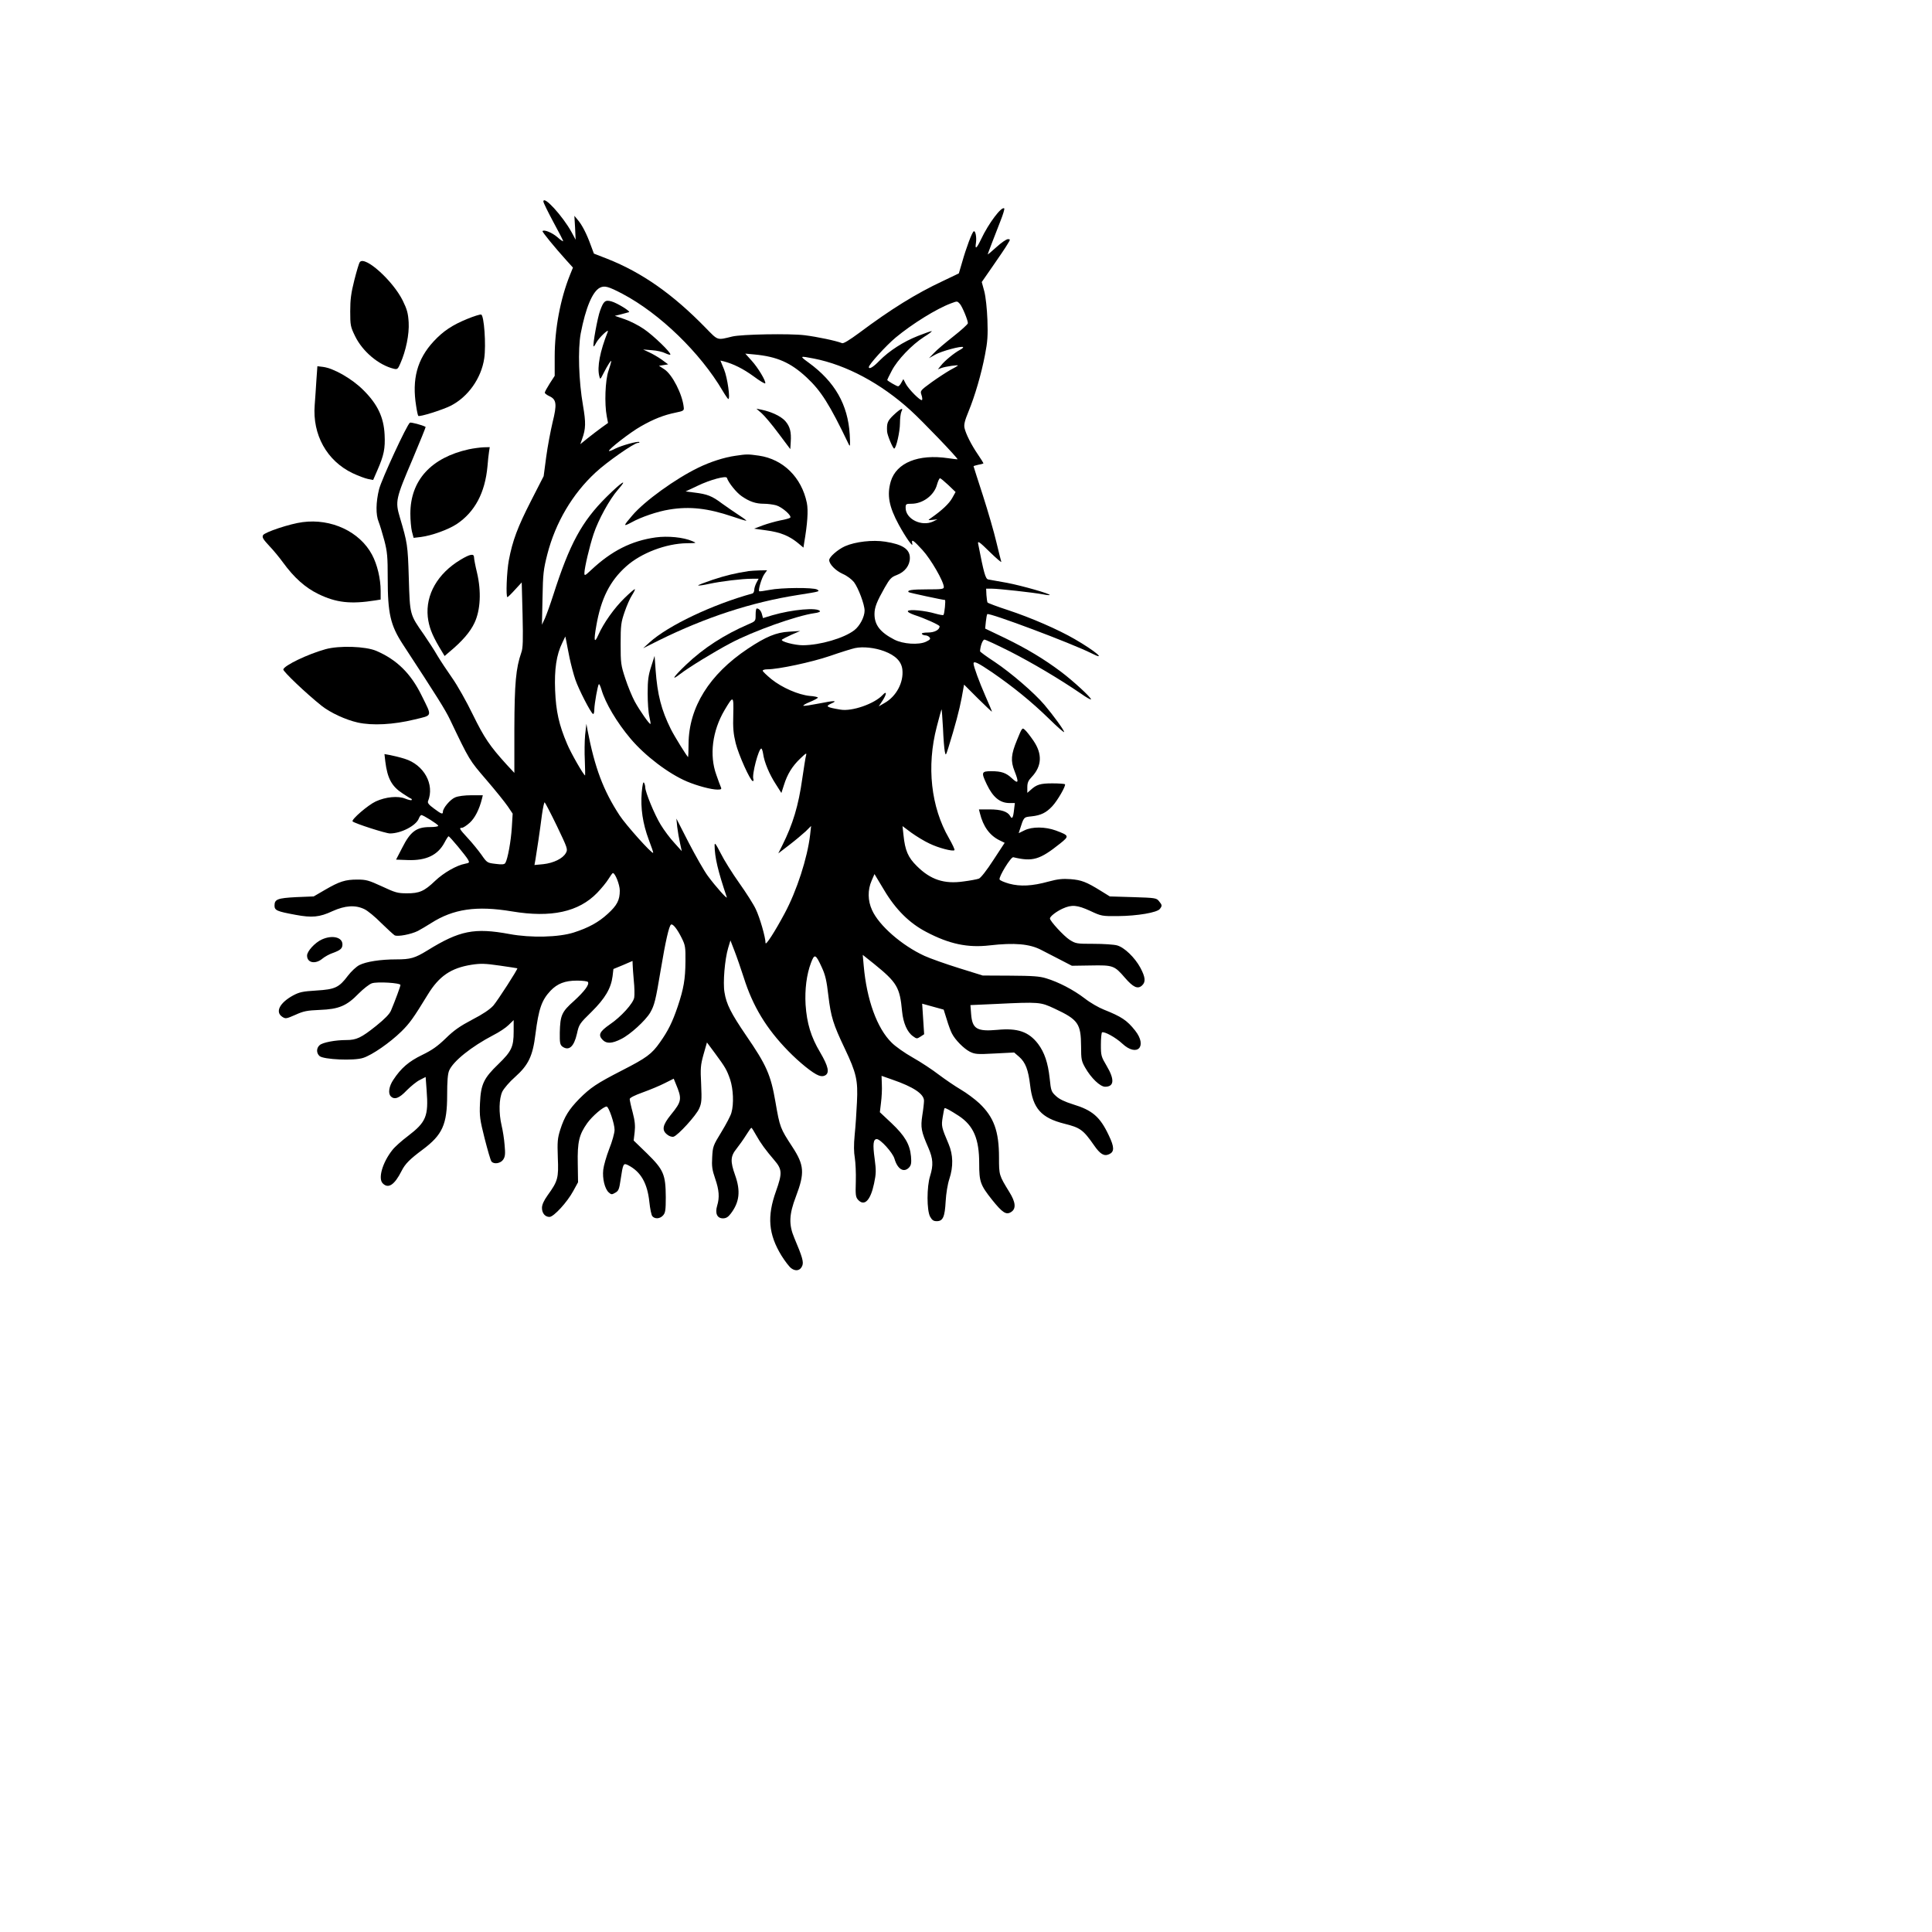 <svg xmlns="http://www.w3.org/2000/svg" version="1.1" xmlns:xlink="http://www.w3.org/1999/xlink" xmlns:svgjs="http://svgjs.dev/svgjs" width="1024pt" height="1024pt"><svg version="1.0" xmlns="http://www.w3.org/2000/svg" width="1024pt" height="1024pt" preserveAspectRatio="xMidYMid meet">
<g transform="translate(0,1024) scale(0.1,-0.1)" fill="#000000" stroke="none">
<path d="M3840 8816 c0 -8 32 -73 70 -144 39 -71 70 -132 70 -136 0 -4 -19 8
-41 28 -37 32 -93 55 -105 43 -5 -4 86 -115 167 -205 l48 -53 -21 -52 c-68
-169 -108 -382 -108 -576 l0 -137 -35 -54 c-19 -30 -35 -59 -35 -65 0 -5 15
-17 33 -25 50 -23 54 -57 22 -185 -14 -60 -35 -169 -45 -244 l-18 -136 -90
-176 c-94 -184 -130 -280 -156 -418 -15 -79 -22 -261 -10 -261 3 0 27 23 53
52 l48 52 6 -228 c4 -182 3 -236 -9 -268 -38 -110 -48 -215 -49 -537 l0 -313
-54 58 c-120 132 -159 190 -240 355 -44 91 -109 206 -145 257 -35 50 -83 122
-105 159 -21 37 -65 104 -95 148 -101 144 -99 138 -107 400 -7 235 -10 249
-63 428 -34 115 -30 131 91 415 52 123 93 225 91 225 -25 14 -104 34 -111 30
-21 -13 -199 -398 -218 -470 -23 -92 -24 -181 -3 -231 8 -20 26 -79 40 -131
21 -81 24 -115 24 -268 0 -248 19 -331 106 -465 246 -376 301 -464 334 -533
139 -291 136 -285 256 -425 64 -74 132 -159 152 -188 l35 -52 -6 -98 c-6 -96
-29 -224 -46 -251 -7 -10 -23 -12 -68 -6 -59 7 -61 7 -101 65 -23 32 -66 85
-97 118 -59 64 -63 72 -40 72 8 0 33 16 55 36 36 33 67 93 86 169 l6 25 -80 0
c-48 0 -94 -6 -115 -15 -35 -14 -87 -76 -87 -102 0 -20 -11 -16 -63 23 -36 26
-47 40 -42 52 48 119 -29 258 -166 300 -35 11 -82 22 -103 26 l-39 7 6 -53
c15 -119 45 -175 122 -225 27 -18 54 -35 60 -37 5 -2 7 -6 4 -10 -3 -3 -23 1
-45 10 -50 21 -138 13 -209 -20 -54 -25 -175 -129 -163 -141 14 -14 234 -85
264 -85 78 0 185 55 204 106 5 13 13 24 18 24 13 0 115 -64 119 -75 2 -6 -23
-10 -61 -10 -93 0 -136 -32 -193 -145 l-44 -85 82 -3 c131 -5 213 35 260 123
13 25 26 45 29 45 8 0 125 -141 138 -166 11 -20 9 -22 -21 -28 -60 -11 -152
-64 -212 -121 -76 -73 -112 -89 -201 -88 -64 0 -81 5 -175 49 -94 43 -111 48
-174 48 -85 0 -126 -13 -229 -73 l-79 -46 -123 -5 c-133 -7 -154 -15 -154 -60
0 -34 18 -41 148 -65 117 -22 170 -17 262 26 89 40 161 45 225 14 22 -10 76
-54 119 -98 44 -43 87 -82 95 -87 22 -11 116 7 164 31 21 11 63 36 93 55 158
101 322 125 573 83 276 -46 470 -4 601 131 30 31 66 75 80 98 14 23 28 42 31
42 16 1 49 -82 49 -124 0 -67 -19 -104 -85 -164 -65 -60 -137 -99 -240 -132
-106 -34 -303 -39 -454 -11 -249 46 -353 25 -581 -116 -88 -54 -119 -63 -219
-63 -114 0 -213 -16 -261 -40 -22 -11 -58 -45 -81 -75 -63 -84 -91 -97 -223
-105 -97 -6 -120 -11 -165 -35 -95 -52 -128 -117 -76 -151 23 -15 28 -14 92
14 59 27 83 31 173 35 134 5 190 28 275 116 33 33 75 66 93 72 38 13 202 3
202 -12 0 -9 -37 -110 -67 -181 -10 -24 -44 -59 -105 -108 -105 -84 -139 -100
-210 -100 -79 0 -168 -17 -189 -36 -24 -21 -24 -56 -1 -77 28 -25 244 -35 309
-13 64 21 188 107 269 186 60 59 86 96 187 261 80 131 164 188 309 211 65 10
96 9 200 -6 67 -10 124 -18 124 -19 5 -5 -139 -228 -170 -264 -25 -27 -73 -60
-149 -99 -87 -46 -129 -75 -187 -132 -58 -56 -96 -83 -166 -117 -95 -46 -150
-93 -205 -177 -30 -45 -38 -95 -17 -116 26 -26 60 -13 112 42 29 29 70 63 93
74 l41 21 7 -95 c14 -182 -3 -224 -133 -323 -44 -33 -93 -77 -109 -98 -70 -88
-103 -202 -68 -236 39 -40 83 -11 133 88 25 50 58 83 148 150 141 105 174 178
174 386 0 97 4 150 14 173 28 66 156 169 313 251 40 20 88 52 107 71 l36 35 0
-81 c0 -108 -15 -140 -108 -230 -104 -100 -124 -143 -130 -276 -4 -92 -1 -115
33 -250 21 -82 42 -155 48 -162 17 -22 65 -14 83 13 14 21 16 40 10 103 -3 42
-13 104 -21 137 -21 90 -19 190 5 241 12 23 51 69 90 103 95 85 125 148 144
303 23 180 44 240 107 307 48 50 102 71 186 71 39 0 75 -4 78 -10 11 -18 -24
-65 -98 -133 -88 -78 -98 -102 -101 -224 -1 -73 2 -86 18 -99 46 -33 82 -2
103 90 15 67 18 72 103 155 96 95 138 166 149 252 l6 51 68 28 67 29 1 -27 c0
-15 4 -65 8 -112 5 -47 6 -100 3 -119 -6 -41 -93 -137 -173 -191 -73 -51 -84
-75 -49 -110 27 -27 66 -25 129 7 64 31 173 131 206 187 30 53 38 84 75 306
33 198 58 307 72 316 13 8 45 -33 76 -96 25 -50 27 -65 26 -165 -1 -124 -12
-191 -55 -319 -37 -109 -68 -172 -125 -252 -58 -83 -95 -110 -269 -199 -179
-92 -222 -121 -302 -201 -72 -74 -104 -124 -134 -218 -19 -61 -21 -84 -17
-197 6 -144 1 -165 -72 -266 -27 -38 -40 -67 -40 -89 0 -38 22 -64 53 -64 30
0 126 105 168 183 l34 62 -2 130 c-3 155 9 206 67 288 36 50 114 117 137 117
15 0 57 -124 56 -165 0 -22 -17 -83 -38 -135 -20 -52 -39 -118 -42 -147 -7
-62 11 -135 39 -160 18 -16 22 -16 46 -2 23 13 28 24 38 94 17 113 19 118 54
100 89 -46 135 -127 149 -260 5 -47 14 -92 21 -100 18 -21 54 -19 76 6 16 18
19 37 19 128 -1 161 -15 194 -132 309 l-95 92 7 59 c5 45 2 79 -14 140 -12 44
-21 87 -21 94 0 9 36 27 92 47 50 18 120 47 155 65 l64 32 14 -34 c46 -110 44
-125 -34 -221 -59 -73 -66 -109 -26 -140 14 -12 34 -18 45 -15 30 8 160 150
181 199 17 38 19 59 14 171 -6 115 -4 136 17 212 l24 84 55 -74 c76 -103 85
-119 109 -188 22 -67 27 -172 9 -234 -5 -21 -38 -83 -71 -137 -59 -96 -61
-103 -65 -178 -4 -64 0 -90 21 -151 28 -81 32 -133 14 -192 -16 -54 0 -89 41
-89 22 0 37 9 55 33 62 81 71 160 31 272 -35 98 -33 134 10 187 19 24 49 66
67 95 18 29 35 53 38 53 3 0 18 -24 34 -53 31 -56 68 -106 128 -176 56 -65 57
-92 12 -219 -64 -178 -54 -304 39 -456 24 -38 54 -78 69 -89 32 -24 65 -16 78
19 10 26 0 62 -56 194 -41 96 -38 167 11 295 63 166 59 221 -26 351 -85 130
-88 137 -119 317 -33 192 -64 261 -207 469 -107 157 -140 222 -153 305 -12 68
2 234 26 314 l16 53 29 -75 c16 -41 45 -125 65 -187 64 -203 159 -360 314
-519 79 -81 174 -158 215 -173 18 -7 33 -7 46 0 33 18 23 64 -35 163 -65 109
-94 205 -103 337 -6 108 7 213 38 295 25 67 33 64 77 -32 25 -54 34 -95 46
-199 18 -150 34 -202 116 -374 82 -173 94 -224 86 -380 -3 -69 -10 -172 -16
-230 -7 -72 -6 -123 1 -163 5 -32 9 -107 7 -167 -3 -95 -1 -110 16 -129 45
-49 88 -4 113 115 15 71 15 92 4 176 -14 100 -10 138 15 138 26 0 112 -95 125
-138 22 -76 67 -102 104 -62 14 16 17 31 13 78 -8 86 -44 146 -138 235 l-82
77 8 67 c5 38 8 95 6 129 l-2 61 77 -27 c148 -51 223 -101 223 -149 0 -14 -5
-61 -12 -103 -13 -87 -8 -113 43 -230 33 -76 36 -122 12 -199 -24 -76 -24
-242 0 -287 14 -25 24 -32 47 -32 44 0 57 30 63 140 3 55 14 122 26 158 29 88
27 171 -5 247 -51 120 -52 127 -42 190 5 33 11 61 13 63 5 5 39 -14 101 -54
104 -69 144 -162 144 -336 0 -130 8 -152 91 -257 74 -92 100 -109 135 -86 36
23 32 69 -13 141 -73 119 -73 119 -73 244 0 186 -36 285 -139 383 -31 29 -90
73 -131 97 -41 24 -111 72 -155 105 -44 34 -127 89 -184 121 -57 32 -125 80
-150 106 -103 101 -176 303 -197 542 l-7 78 79 -63 c164 -133 183 -166 199
-336 8 -82 36 -147 77 -176 26 -19 28 -19 53 -3 l26 17 -7 108 -7 108 76 -21
76 -21 22 -70 c11 -38 28 -83 36 -98 23 -46 84 -107 126 -129 37 -18 51 -20
177 -13 l137 7 36 -31 c44 -39 64 -91 77 -200 19 -165 79 -231 241 -272 113
-28 134 -43 210 -152 44 -64 72 -80 107 -64 38 17 38 50 -2 133 -62 132 -116
178 -254 220 -57 18 -96 36 -119 58 -33 30 -36 37 -45 126 -12 110 -37 183
-82 243 -66 86 -144 113 -288 99 -144 -13 -177 7 -185 111 l-5 64 178 8 c311
15 316 14 417 -33 167 -78 186 -106 187 -267 0 -92 3 -104 29 -150 42 -74 106
-135 141 -135 64 0 68 51 11 147 -39 66 -41 73 -41 150 0 45 4 84 8 87 15 9
96 -35 143 -79 105 -98 180 -21 91 92 -58 73 -96 98 -221 148 -36 14 -97 49
-135 79 -81 62 -186 116 -272 142 -47 15 -98 18 -254 19 l-195 1 -170 53 c-93
29 -203 68 -242 86 -159 73 -321 214 -370 323 -31 67 -32 143 -3 209 l20 46
68 -113 c82 -138 179 -234 298 -296 163 -86 294 -113 448 -95 175 20 283 11
366 -33 25 -13 83 -43 130 -67 l85 -44 133 2 c158 3 167 0 242 -87 58 -67 90
-82 120 -55 28 25 25 58 -11 126 -39 72 -113 144 -165 158 -22 6 -95 11 -165
11 -121 0 -127 1 -171 29 -40 26 -138 132 -138 150 0 15 46 50 90 70 64 29
102 26 194 -16 79 -37 83 -38 196 -37 137 1 279 25 297 51 17 22 16 27 -6 54
-18 23 -26 24 -183 29 l-165 5 -63 39 c-103 64 -138 77 -214 83 -56 4 -90 1
-156 -17 -116 -32 -199 -36 -278 -15 -35 10 -66 23 -68 30 -7 18 80 161 97
157 137 -33 187 -18 331 97 66 53 65 56 -31 92 -74 27 -167 28 -221 1 l-41
-20 7 22 c30 94 27 91 85 97 65 7 103 26 145 71 37 39 99 147 90 156 -4 3 -44
6 -89 6 -84 0 -112 -8 -154 -47 l-23 -20 0 40 c0 31 7 47 30 71 73 77 78 163
13 258 -22 32 -49 67 -60 76 -19 18 -20 16 -56 -72 -42 -102 -46 -147 -17
-220 32 -81 27 -93 -19 -50 -40 38 -74 50 -145 50 -71 0 -73 -8 -32 -94 43
-90 92 -130 158 -131 l40 0 -6 -49 c-6 -56 -14 -68 -27 -43 -18 32 -65 47
-145 47 l-76 0 7 -27 c23 -94 69 -157 138 -191 l37 -18 -80 -122 c-47 -73 -89
-126 -102 -131 -13 -5 -61 -14 -108 -20 -137 -20 -234 12 -331 109 -62 61 -83
110 -94 218 l-7 64 63 -47 c35 -25 92 -60 127 -76 63 -31 166 -58 177 -47 4 3
-14 41 -39 85 -127 220 -159 507 -86 787 17 66 32 121 34 123 1 2 6 -58 10
-132 3 -74 9 -149 13 -166 6 -30 7 -30 25 27 48 154 78 267 94 352 l17 94 98
-98 c55 -54 99 -96 99 -93 0 4 -21 53 -46 110 -43 98 -84 209 -84 230 0 21 32
5 131 -62 148 -102 278 -207 402 -328 59 -58 107 -100 107 -94 0 13 -75 116
-139 192 -72 85 -236 226 -351 303 -58 38 -105 72 -104 76 2 39 19 82 31 82 8
0 89 -38 181 -84 160 -82 346 -192 500 -297 39 -28 72 -46 72 -41 0 14 -126
130 -211 194 -121 91 -243 164 -395 238 l-142 68 5 49 c3 26 7 50 10 53 12 13
598 -207 735 -276 116 -59 28 16 -118 100 -117 68 -309 151 -469 204 -77 25
-143 50 -146 54 -3 5 -6 28 -8 53 l-2 45 41 0 c46 0 291 -27 360 -40 25 -5 47
-7 48 -5 8 8 -196 66 -300 86 -62 11 -122 22 -134 24 -20 4 -31 44 -72 255 -3
20 13 8 82 -60 48 -47 85 -78 82 -70 -3 8 -18 71 -35 140 -16 69 -59 217 -95
329 -36 111 -66 204 -66 206 0 2 16 7 35 11 19 3 35 8 35 10 0 2 -17 30 -39
62 -48 70 -86 147 -95 188 -5 24 2 52 28 115 46 112 91 266 117 402 18 92 21
136 17 247 -3 79 -12 162 -22 201 l-18 66 79 114 c44 63 90 131 102 152 22 35
22 37 4 37 -11 0 -47 -25 -81 -56 -34 -31 -62 -54 -62 -52 0 4 50 134 90 236
18 45 30 85 27 89 -18 18 -111 -105 -164 -218 -32 -67 -44 -75 -36 -25 6 40
-4 89 -16 81 -12 -7 -53 -116 -82 -219 l-23 -78 -113 -54 c-190 -89 -366 -198
-592 -367 -68 -50 -110 -76 -120 -72 -42 17 -176 45 -264 56 -108 13 -444 7
-512 -9 -110 -27 -99 -30 -189 62 -232 238 -449 390 -694 487 l-95 37 -22 59
c-28 78 -62 145 -92 179 l-24 29 5 -84 4 -85 -28 52 c-63 115 -200 265 -200
218z m560 -653 c263 -139 549 -416 707 -685 19 -32 37 -58 40 -58 15 0 -6 150
-30 209 l-26 63 25 -6 c68 -18 136 -52 209 -105 44 -33 81 -55 83 -50 6 15
-51 111 -97 161 l-44 49 64 -6 c160 -15 256 -57 369 -162 102 -95 162 -189
298 -473 10 -21 11 -9 7 69 -13 212 -105 373 -290 508 -66 48 -66 49 37 29
229 -45 473 -175 683 -366 81 -73 338 -341 332 -346 -1 -1 -31 3 -67 8 -210
31 -365 -32 -405 -164 -28 -97 -13 -178 57 -307 50 -91 103 -166 95 -133 -8
36 7 26 72 -45 59 -64 151 -223 151 -262 0 -14 -15 -16 -119 -16 -108 0 -144
-6 -129 -20 4 -4 241 -55 256 -55 6 0 -3 -99 -11 -106 -3 -3 -29 2 -58 10 -71
21 -184 32 -193 18 -4 -6 15 -17 46 -28 72 -23 178 -71 178 -80 0 -25 -36 -44
-82 -44 -30 0 -47 -4 -43 -10 3 -5 14 -10 24 -10 10 0 24 -6 30 -14 9 -11 4
-17 -25 -31 -51 -24 -162 -17 -224 15 -99 51 -140 103 -140 180 0 48 16 88 72
187 36 63 47 75 85 89 58 22 93 68 93 121 0 62 -51 96 -174 115 -89 14 -211 0
-284 -32 -51 -23 -112 -76 -112 -98 0 -29 45 -75 96 -98 30 -13 63 -38 79 -58
31 -41 75 -158 75 -201 0 -45 -34 -109 -73 -139 -73 -56 -240 -105 -363 -106
-58 0 -161 27 -148 40 5 4 36 20 69 35 l60 26 -78 -5 c-91 -5 -164 -35 -293
-121 -271 -181 -416 -413 -418 -672 0 -51 -2 -93 -3 -93 -6 0 -96 145 -122
197 -67 135 -95 242 -108 420 l-7 98 -24 -75 c-20 -62 -25 -96 -25 -190 0 -63
5 -137 12 -164 6 -27 10 -50 8 -52 -6 -6 -76 94 -111 158 -19 35 -49 108 -67
163 -31 94 -33 108 -33 245 0 132 3 152 28 225 15 44 38 97 52 118 14 22 23
41 21 43 -3 3 -36 -26 -74 -63 -72 -70 -148 -177 -185 -261 -28 -63 -33 -42
-14 65 33 192 96 318 212 421 105 94 281 161 428 163 71 1 71 1 38 15 -62 27
-173 38 -259 26 -170 -24 -310 -94 -455 -230 -45 -42 -48 -43 -48 -21 1 38 36
188 65 275 33 100 113 246 172 313 76 87 28 57 -81 -51 -175 -174 -260 -331
-376 -693 -21 -66 -48 -140 -59 -165 l-21 -45 4 190 c3 172 7 201 34 308 58
225 178 427 340 577 80 75 274 210 300 210 9 0 13 3 10 6 -9 8 -122 -23 -169
-46 -22 -12 -43 -20 -45 -17 -9 8 150 132 225 174 89 51 162 80 246 97 55 11
60 15 57 37 -9 92 -81 233 -137 269 l-38 25 33 5 32 5 -45 33 c-25 18 -65 41
-89 52 l-43 20 63 -5 c34 -2 76 -12 93 -21 17 -8 33 -13 36 -10 10 10 -120
136 -187 181 -36 25 -97 56 -135 69 l-70 24 45 11 c25 7 50 13 55 15 15 4 -84
65 -124 76 -44 12 -55 3 -80 -65 -18 -48 -54 -245 -46 -253 2 -2 10 9 18 25
19 36 94 107 82 78 -55 -138 -76 -249 -60 -312 6 -27 7 -27 31 21 27 53 54 95
54 83 0 -4 -9 -35 -20 -68 -23 -66 -29 -233 -12 -321 l9 -47 -46 -33 c-25 -18
-69 -52 -98 -75 l-52 -42 13 37 c26 72 27 115 6 237 -30 172 -37 395 -16 509
35 181 83 296 136 323 33 16 59 9 160 -44z m2383 -70 c17 -19 57 -115 57 -137
0 -7 -46 -49 -102 -93 -57 -45 -119 -97 -138 -118 l-35 -36 45 25 c44 25 186
63 196 53 3 -3 -7 -12 -23 -20 -39 -21 -108 -77 -133 -110 l-22 -27 24 9 c29
11 125 25 117 17 -3 -3 -27 -17 -54 -31 -26 -15 -85 -53 -131 -86 -81 -59 -82
-61 -72 -90 6 -17 7 -33 4 -36 -9 -10 -95 76 -115 115 l-17 33 -14 -25 c-7
-14 -18 -26 -23 -26 -10 0 -77 39 -77 45 0 2 14 31 32 65 39 76 142 184 228
239 36 22 60 41 54 41 -6 0 -49 -15 -97 -34 -102 -40 -203 -105 -272 -175 -43
-45 -75 -64 -75 -45 0 18 122 152 189 208 118 98 289 204 391 242 46 17 44 17
63 -3z m-81 -1281 l51 -49 -24 -43 c-21 -38 -71 -86 -150 -141 -23 -16 -23
-16 11 -13 l35 4 -30 -15 c-82 -39 -195 17 -195 96 0 27 3 29 41 29 81 0 161
60 181 136 7 24 16 44 21 44 5 0 31 -22 59 -48z m-2677 -1221 c10 -47 28 -116
41 -154 24 -70 107 -231 124 -242 6 -4 10 10 10 32 1 41 24 170 32 178 3 3 11
-14 18 -37 28 -97 109 -233 206 -348 102 -121 269 -248 399 -303 74 -31 172
-57 215 -57 27 0 31 3 24 18 -4 9 -19 49 -32 87 -50 138 -28 310 58 456 63
106 65 105 62 -31 -3 -95 1 -136 17 -202 21 -84 104 -268 121 -268 5 0 7 6 4
14 -12 30 37 216 56 216 4 0 10 -17 13 -37 8 -59 44 -145 89 -214 l40 -63 18
56 c24 77 59 134 116 188 41 39 46 42 40 20 -4 -14 -15 -86 -26 -160 -27 -194
-67 -325 -141 -473 l-29 -58 77 59 c43 33 95 77 117 97 l38 38 -7 -63 c-19
-163 -94 -395 -180 -555 -70 -131 -135 -231 -135 -209 0 39 -40 179 -69 239
-15 33 -68 116 -117 185 -49 69 -108 163 -131 210 -35 68 -43 79 -43 55 1 -85
24 -182 86 -365 8 -22 -79 75 -134 150 -26 35 -86 141 -135 235 l-87 170 6
-60 c4 -33 13 -84 20 -115 l12 -55 -53 59 c-30 32 -73 90 -96 128 -44 72 -108
228 -109 263 0 11 -4 26 -9 34 -6 9 -11 -16 -16 -70 -9 -110 7 -219 50 -334
19 -49 33 -91 31 -92 -9 -9 -193 197 -237 264 -116 177 -176 338 -227 603 l-8
45 -9 -79 c-4 -44 -5 -126 -2 -183 2 -57 3 -103 2 -103 -10 0 -101 159 -127
222 -58 136 -79 231 -85 379 -6 149 9 252 51 337 l21 44 7 -33 c3 -19 14 -72
23 -118z m2224 47 c80 -30 122 -73 128 -130 10 -90 -43 -190 -126 -236 l-41
-24 25 38 c32 48 34 77 2 42 -58 -62 -216 -117 -297 -103 -101 17 -110 23 -64
44 48 21 19 21 -85 0 -56 -11 -107 -19 -113 -17 -6 2 14 15 45 27 31 13 57 27
57 31 0 4 -26 10 -58 12 -80 8 -195 58 -270 118 -34 28 -62 55 -62 60 0 6 15
10 33 10 77 0 312 50 441 94 75 26 155 51 178 56 57 12 140 3 207 -22z m-2314
-1234 c76 -159 79 -166 64 -192 -21 -39 -87 -71 -159 -79 l-63 -6 7 39 c9 52
32 207 46 317 7 48 15 87 19 87 3 -1 42 -75 86 -166z"></path>
<path d="M5381 7321 c20 -17 74 -81 120 -143 l84 -112 3 49 c5 73 -5 111 -39
150 -30 33 -96 65 -169 80 l-35 7 36 -31z"></path>
<path d="M6315 7307 c-44 -42 -49 -57 -46 -117 2 -27 41 -120 50 -120 14 0 41
120 41 179 0 34 5 71 10 82 18 33 -6 22 -55 -24z"></path>
<path d="M5197 7019 c-79 -11 -178 -43 -262 -84 -161 -78 -379 -235 -466 -337
-66 -77 -67 -82 -7 -50 68 38 185 78 268 91 144 24 273 9 445 -49 49 -17 93
-30 98 -30 6 0 -16 17 -49 38 -32 21 -87 59 -122 84 -70 53 -104 66 -194 77
l-63 8 85 40 c89 43 202 73 207 56 12 -36 68 -105 105 -130 55 -38 99 -53 157
-53 25 0 64 -5 86 -11 42 -12 114 -75 99 -88 -5 -4 -37 -13 -71 -19 -34 -7
-90 -23 -123 -35 l-61 -23 86 -12 c98 -13 160 -38 221 -87 l42 -35 5 33 c23
134 30 228 19 283 -37 180 -167 309 -339 334 -77 11 -86 11 -166 -1z"></path>
<path d="M5290 6204 c-95 -15 -159 -30 -253 -61 -59 -20 -106 -38 -103 -40 3
-3 38 2 78 11 84 18 231 36 301 36 l48 0 -16 -30 c-8 -16 -15 -38 -15 -50 0
-11 -6 -22 -12 -24 -283 -78 -595 -226 -728 -346 l-45 -41 110 55 c334 165
658 270 982 321 158 25 160 25 137 39 -27 15 -253 14 -337 -3 -37 -7 -70 -12
-72 -9 -8 8 17 93 36 120 l20 28 -53 -1 c-29 -1 -64 -3 -78 -5z"></path>
<path d="M5340 5895 c0 -44 0 -45 -52 -67 -169 -73 -315 -167 -439 -285 -90
-86 -112 -120 -42 -66 58 45 240 157 356 218 160 85 466 194 594 212 24 3 40
9 38 14 -18 28 -196 12 -337 -29 l-66 -20 -7 26 c-6 25 -21 42 -37 42 -5 0 -8
-20 -8 -45z"></path>
<path d="M2543 8388 c-6 -7 -23 -65 -39 -128 -23 -91 -29 -137 -29 -220 0 -99
2 -109 34 -175 53 -109 167 -205 274 -231 25 -6 29 -2 46 37 40 90 64 208 59
291 -4 64 -11 91 -42 154 -70 141 -267 318 -303 272z"></path>
<path d="M3304 7987 c-108 -44 -172 -87 -239 -159 -117 -126 -155 -268 -124
-458 5 -35 12 -66 15 -69 8 -9 170 42 228 71 123 62 217 194 238 335 14 94 -1
307 -22 310 -8 2 -52 -12 -96 -30z"></path>
<path d="M2236 7554 c-3 -55 -9 -134 -12 -176 -17 -210 86 -395 268 -482 40
-19 89 -37 109 -41 l36 -7 30 69 c46 105 56 153 51 251 -6 124 -50 216 -151
316 -79 79 -208 153 -283 163 l-41 5 -7 -98z"></path>
<path d="M3314 7065 c-268 -59 -414 -220 -414 -455 0 -45 5 -101 11 -126 l12
-45 51 6 c78 10 193 52 253 91 129 86 201 222 218 409 3 39 8 85 11 103 l5 32
-43 -1 c-24 -1 -70 -7 -104 -14z"></path>
<path d="M2138 6550 c-88 -11 -268 -71 -279 -92 -8 -15 0 -29 44 -76 30 -31
73 -84 97 -117 78 -107 157 -178 250 -223 125 -61 227 -73 403 -45 l37 6 0 61
c0 87 -24 187 -61 256 -87 163 -288 257 -491 230z"></path>
<path d="M3254 6284 c-161 -97 -247 -246 -231 -403 8 -69 28 -123 80 -212 l39
-65 36 31 c88 73 145 139 175 203 43 91 49 223 18 355 -12 49 -21 97 -21 108
0 29 -28 24 -96 -17z"></path>
<path d="M2300 5652 c-126 -35 -292 -115 -298 -143 -2 -14 164 -172 271 -257
62 -49 170 -99 255 -118 103 -23 253 -15 400 21 132 32 127 17 51 171 -76 155
-175 252 -319 314 -76 33 -263 39 -360 12z"></path>
<path d="M2275 3601 c-49 -22 -105 -83 -105 -114 0 -52 59 -63 108 -22 17 14
49 32 73 40 55 20 69 32 69 61 0 51 -72 68 -145 35z"></path>
</g>
</svg><style>@media (prefers-color-scheme: light) { :root { filter: none; } }
@media (prefers-color-scheme: dark) { :root { filter: none; } }
</style></svg>
